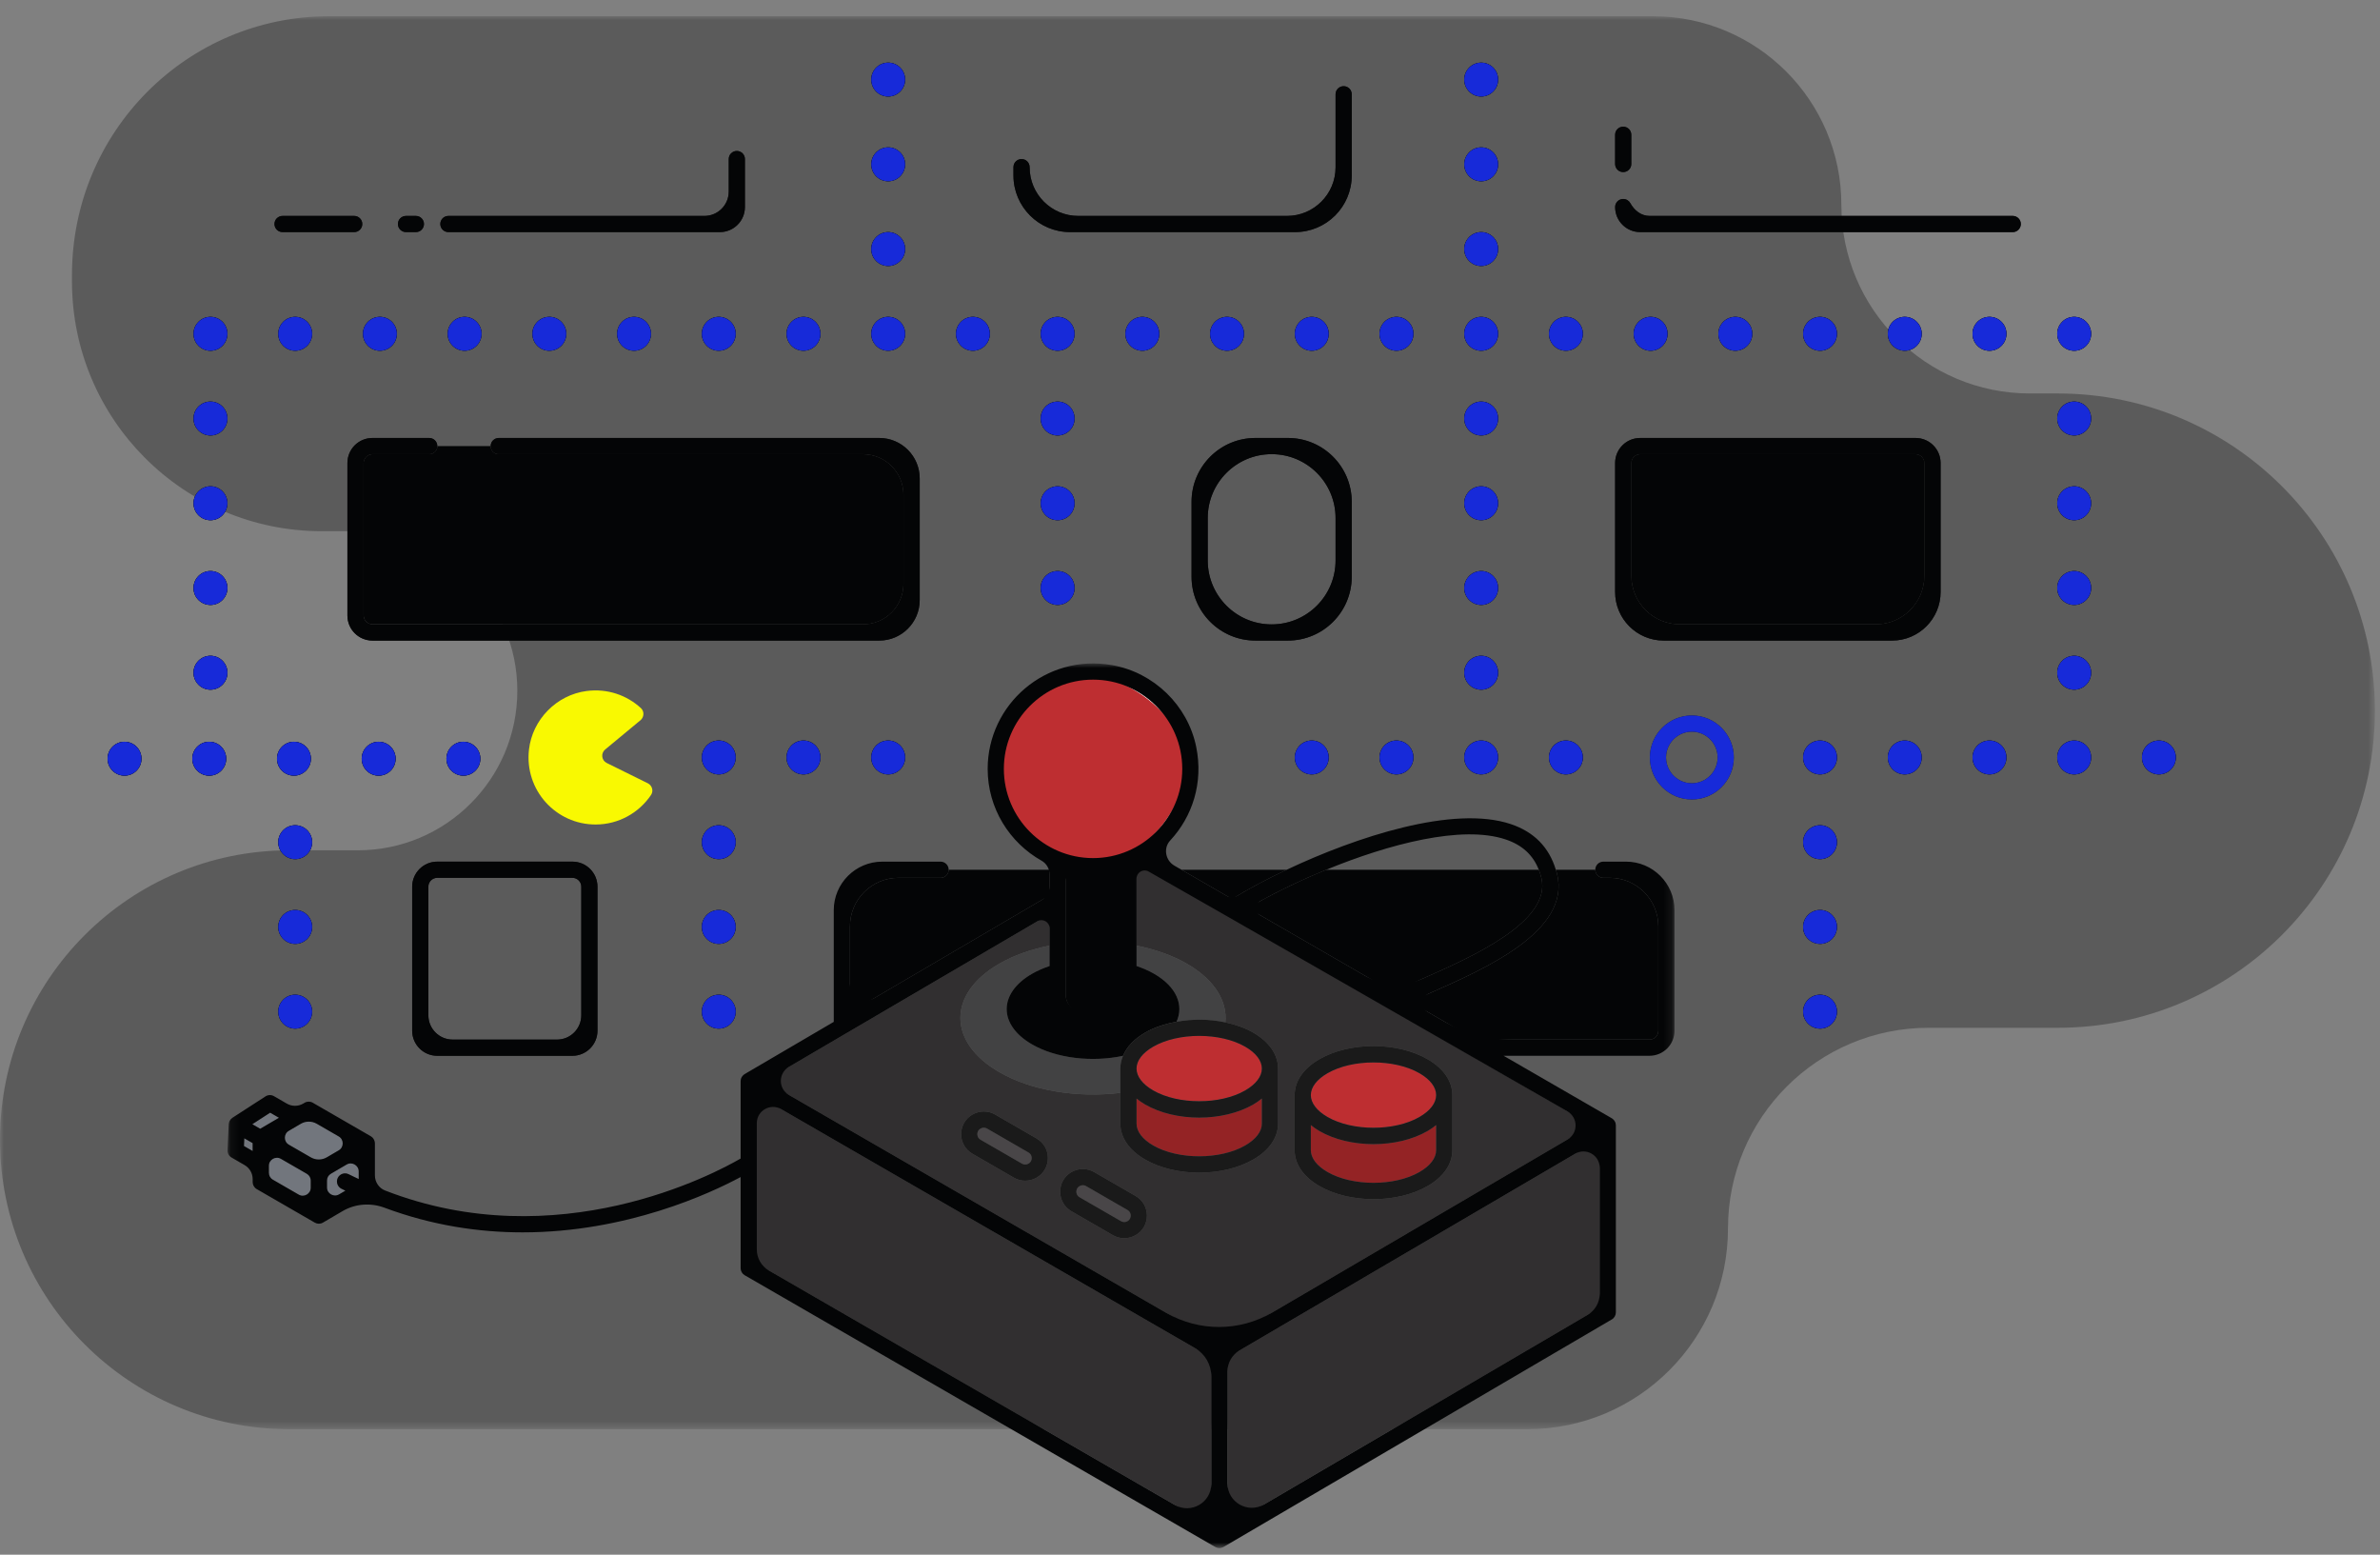 <svg width="294" height="192" viewBox="0 0 294 192" fill="none" xmlns="http://www.w3.org/2000/svg">
<rect x="0" y="0" width="294" height="192" fill="#808080" stroke="none"/>
<mask id="mask0" mask-type="alpha" maskUnits="userSpaceOnUse" x="0" y="2" width="294" height="175">
<path d="M0 176.502V2.001H293.368V176.502H0Z" fill="white"/>
</mask>
<g mask="url(#mask0)">
<path fill-rule="evenodd" clip-rule="evenodd" d="M227.462 25.298C227.462 38.163 237.892 48.594 250.758 48.594H254.201C275.832 48.594 293.368 66.129 293.368 87.761C293.368 109.393 275.832 126.929 254.201 126.929H238.241C224.552 126.929 213.455 138.027 213.455 151.715C213.455 165.404 202.358 176.502 188.668 176.502H35.745C16.004 176.502 -0 160.498 -0 140.757C-0 121.016 16.004 105.012 35.745 105.012H44.2C55.083 105.012 63.906 96.19 63.906 85.306C63.906 74.422 55.083 65.6 44.199 65.6L39.74 65.601C22.703 65.602 8.892 51.791 8.892 34.754V33.956C8.892 16.237 23.124 2 40.687 2.001C80.961 2.002 168.428 2.002 204.17 2.002C217.036 2.002 227.462 12.432 227.462 25.298Z" fill="#040506" fill-opacity="0.3"/>
</g>
<path fill-rule="evenodd" clip-rule="evenodd" d="M236.63 56.089H202.608C202.004 56.089 201.515 56.578 201.515 57.182V71.111C201.515 74.425 204.201 77.111 207.515 77.111H231.723C235.037 77.111 237.723 74.425 237.723 71.111V57.182C237.723 56.578 237.234 56.089 236.63 56.089ZM158.944 107.412H145.945L152.198 111.021C153.95 109.933 156.28 108.67 158.944 107.412ZM176.538 122.693C175.688 123.067 174.907 123.413 174.214 123.732L182.275 128.387H203.76C204.364 128.387 204.852 127.897 204.852 127.294V114.412C204.852 111.097 202.166 108.412 198.852 108.412H198.064C197.512 108.412 197.064 107.964 197.064 107.412H192.189C192.243 107.59 192.305 107.76 192.35 107.947C194.047 114.983 183.511 119.623 176.538 122.693Z" fill="#040506"/>
<path fill-rule="evenodd" clip-rule="evenodd" d="M175.731 120.863C181.708 118.231 191.71 113.827 190.405 108.416C190.32 108.06 190.209 107.73 190.085 107.412H163.832C160.077 108.952 156.659 110.667 154.156 112.152L172.12 122.524C173.085 122.032 174.315 121.486 175.731 120.863ZM116.19 108.412H110.994C107.681 108.412 104.994 111.098 104.994 114.412V125.027L129.655 110.579V107.412H117.19C117.19 107.965 116.742 108.412 116.19 108.412ZM53.022 56.089H46.009C45.405 56.089 44.916 56.578 44.916 57.182V76.018C44.916 76.621 45.406 77.111 46.01 77.111H106.611C109.373 77.111 111.611 74.872 111.611 72.111V61.089C111.611 58.327 109.373 56.089 106.611 56.089H61.611C61.059 56.089 60.611 55.642 60.611 55.089V55.088H54.022V55.089C54.022 55.642 53.574 56.089 53.022 56.089Z" fill="#040506"/>
<path fill-rule="evenodd" clip-rule="evenodd" d="M33.371 137.414L31.167 138.839L32.144 139.403L34.464 138.044L33.371 137.414Z" fill="#72767D"/>
<path fill-rule="evenodd" clip-rule="evenodd" d="M30.134 141.531L31.213 142.153V141.175L30.177 140.577L30.134 141.531Z" fill="#72767D"/>
<path fill-rule="evenodd" clip-rule="evenodd" d="M33.213 145.408L38.39 148.397V145.243L33.213 142.254V145.408Z" fill="#72767D"/>
<path fill-rule="evenodd" clip-rule="evenodd" d="M40.39 148.384L42.67 147.049C42.502 146.965 42.335 146.887 42.167 146.801C41.676 146.548 41.482 145.946 41.735 145.454C41.987 144.963 42.589 144.77 43.081 145.022C43.493 145.233 43.903 145.416 44.313 145.613V142.942L40.39 145.239V148.384Z" fill="#72767D"/>
<path fill-rule="evenodd" clip-rule="evenodd" d="M38.139 138.21L34.202 140.517L39.386 143.509L43.324 141.202L38.139 138.21Z" fill="#72767D"/>
<path fill-rule="evenodd" clip-rule="evenodd" d="M151.629 188.444L197.607 161.508V140.716L151.629 167.652V188.444Z" fill="#312F30"/>
<path fill-rule="evenodd" clip-rule="evenodd" d="M159.925 135.244C159.925 135.242 159.926 135.241 159.926 135.24C159.927 133.52 161.014 131.948 162.986 130.809C166.732 128.647 172.6 128.647 176.347 130.809C178.321 131.949 179.407 133.523 179.407 135.244V142.042C179.408 143.763 178.321 145.338 176.347 146.477C174.474 147.558 172.07 148.099 169.667 148.099C167.262 148.099 164.859 147.558 162.986 146.477C161.012 145.338 159.925 143.764 159.925 142.043V135.244ZM140.298 152.535C139.858 152.793 139.366 152.922 138.876 152.922C138.393 152.922 137.911 152.797 137.481 152.549L132.359 149.592C131.488 149.088 130.965 148.186 130.962 147.181C130.958 146.174 131.475 145.268 132.343 144.76C133.216 144.248 134.292 144.246 135.16 144.746L140.282 147.703C141.154 148.207 141.676 149.108 141.679 150.114C141.683 151.121 141.166 152.026 140.298 152.535ZM128.066 145.431C127.626 145.688 127.134 145.817 126.643 145.817C126.16 145.817 125.679 145.692 125.248 145.444L120.127 142.487C119.255 141.983 118.733 141.082 118.729 140.076C118.726 139.069 119.242 138.164 120.111 137.655C120.983 137.143 122.06 137.141 122.928 137.641L128.05 140.598C128.921 141.102 129.444 142.004 129.447 143.01C129.45 144.016 128.934 144.922 128.066 145.431ZM140.397 106.8V116.782C142.666 117.236 144.803 117.975 146.615 119.021C150.057 121.009 151.631 123.66 151.37 126.261C152.618 126.529 153.8 126.942 154.819 127.531C156.792 128.671 157.879 130.245 157.879 131.966V138.764C157.879 140.485 156.792 142.059 154.819 143.199C152.946 144.281 150.541 144.822 148.138 144.822C145.734 144.822 143.33 144.281 141.457 143.199C139.484 142.059 138.397 140.484 138.397 138.765V134.968C133.163 135.6 127.5 134.749 123.437 132.403C117.036 128.708 117.036 122.717 123.437 119.021C125.249 117.975 127.386 117.236 129.655 116.782V112.897L94.48 133.506L150.626 165.922L196.618 138.977L140.663 106.672C140.574 106.715 140.487 106.759 140.397 106.8Z" fill="#312F30"/>
<path fill-rule="evenodd" clip-rule="evenodd" d="M93.49 156.046L149.63 188.457V167.656L93.49 135.245V156.046Z" fill="#312F30"/>
<path fill-rule="evenodd" clip-rule="evenodd" d="M123.437 132.403C127.499 134.749 133.163 135.6 138.396 134.967V131.966C138.396 131.423 138.517 130.897 138.727 130.392C134.94 131.2 130.522 130.731 127.481 128.975C123.314 126.57 123.314 122.67 127.481 120.263C128.145 119.881 128.88 119.565 129.655 119.303V116.782C127.386 117.236 125.249 117.975 123.437 119.021C117.036 122.716 117.036 128.708 123.437 132.403ZM145.335 126.186C147.309 125.824 149.419 125.841 151.37 126.26C151.63 123.66 150.057 121.008 146.615 119.021C144.802 117.975 142.666 117.236 140.396 116.782V119.303C141.171 119.565 141.906 119.88 142.57 120.264C145.35 121.869 146.265 124.138 145.335 126.186Z" fill="#424243"/>
<path fill-rule="evenodd" clip-rule="evenodd" d="M131.642 107.422V122.833C131.642 124.089 132.664 125.11 133.92 125.11H136.105C137.361 125.11 138.537 124.089 138.537 122.833V107.422C137.46 107.712 136.18 107.547 135.013 107.547C133.846 107.547 132.719 107.712 131.642 107.422Z" fill="#040506"/>
<path fill-rule="evenodd" clip-rule="evenodd" d="M146.045 94.954C146.045 88.879 141.102 83.935 135.026 83.935C128.95 83.935 124.007 88.879 124.007 94.954C124.007 101.03 128.95 105.974 135.026 105.974C141.102 105.974 146.045 101.03 146.045 94.954Z" fill="#FFFFFF"/>
<path fill-rule="evenodd" clip-rule="evenodd" d="M163.985 144.745C167.064 146.522 172.267 146.522 175.346 144.745C176.675 143.978 177.407 143.018 177.407 142.042V138.944C177.086 139.203 176.739 139.452 176.347 139.679C174.474 140.76 172.07 141.301 169.666 141.301C167.262 141.301 164.858 140.76 162.985 139.679C162.592 139.451 162.245 139.203 161.924 138.944V142.043C161.924 143.018 162.656 143.978 163.985 144.745Z" fill="#942325"/>
<path fill-rule="evenodd" clip-rule="evenodd" d="M163.985 137.946C167.064 139.723 172.268 139.723 175.347 137.946C176.675 137.179 177.407 136.219 177.407 135.244C177.407 134.268 176.675 133.308 175.347 132.542C173.807 131.653 171.736 131.209 169.666 131.209C167.595 131.209 165.525 131.653 163.985 132.542C162.656 133.308 161.925 134.268 161.925 135.244C161.925 136.219 162.656 137.179 163.985 137.946Z" fill="#BE2E31"/>
<path d="M146.513 94.382C146.513 99.716 141.137 106.495 135.515 106.495C129.892 106.495 123.152 100.862 123.152 95.527C123.152 90.193 128.528 83.413 134.151 83.413C139.773 83.413 146.513 89.047 146.513 94.382Z" fill="#BE2E31"/>
<path fill-rule="evenodd" clip-rule="evenodd" d="M148.138 138.023C145.734 138.023 143.33 137.482 141.457 136.401C141.065 136.173 140.718 135.925 140.397 135.667V138.764C140.397 139.74 141.128 140.7 142.457 141.466C145.535 143.246 150.738 143.246 153.819 141.466C155.148 140.7 155.879 139.74 155.879 138.763V135.667C155.558 135.925 155.211 136.173 154.819 136.401C152.946 137.482 150.542 138.023 148.138 138.023Z" fill="#942325"/>
<path fill-rule="evenodd" clip-rule="evenodd" d="M142.456 129.263C141.127 130.03 140.396 130.99 140.396 131.965C140.396 132.941 141.127 133.901 142.456 134.668C145.536 136.446 150.738 136.448 153.818 134.668C155.146 133.901 155.878 132.941 155.878 131.965C155.878 130.99 155.146 130.03 153.818 129.263C152.278 128.374 150.207 127.929 148.137 127.929C146.066 127.929 143.996 128.374 142.456 129.263Z" fill="#BE2E31"/>
<path fill-rule="evenodd" clip-rule="evenodd" d="M127.049 142.331L121.928 139.374C121.805 139.303 121.668 139.268 121.53 139.268C121.391 139.268 121.253 139.304 121.129 139.376C120.766 139.589 120.728 139.932 120.729 140.069C120.729 140.207 120.769 140.549 121.126 140.755L126.247 143.712C126.494 143.855 126.801 143.854 127.047 143.709C127.41 143.497 127.447 143.154 127.446 143.017C127.446 142.879 127.406 142.537 127.049 142.331ZM139.282 149.435L134.161 146.478C134.038 146.407 133.901 146.372 133.763 146.372C133.624 146.372 133.485 146.408 133.361 146.481C132.998 146.693 132.961 147.036 132.962 147.173C132.962 147.311 133.002 147.653 133.359 147.859L138.48 150.816C138.727 150.96 139.033 150.958 139.28 150.814C139.642 150.601 139.68 150.258 139.679 150.121C139.679 149.983 139.639 149.641 139.282 149.435Z" fill="#494648"/>
<mask id="mask1" mask-type="alpha" maskUnits="userSpaceOnUse" x="28" y="81" width="179" height="111">
<path d="M28.107 191.189H206.853V81.936H28.107V191.189Z" fill="white"/>
</mask>
<g mask="url(#mask1)">
<path fill-rule="evenodd" clip-rule="evenodd" d="M193.627 137.261C194.96 138.026 194.967 139.944 193.642 140.72L157.148 162.099C153.116 164.462 148.125 164.478 144.077 162.141L97.457 135.225C96.128 134.457 96.123 132.542 97.446 131.767L128.149 113.78C128.816 113.389 129.655 113.869 129.655 114.642V116.782V119.303C128.88 119.565 128.145 119.88 127.481 120.264C123.314 122.669 123.314 126.57 127.481 128.975C130.522 130.731 134.94 131.199 138.726 130.392C139.182 129.297 140.106 128.311 141.456 127.531C142.59 126.875 143.929 126.444 145.335 126.186C146.265 124.138 145.35 121.868 142.57 120.264C141.906 119.88 141.171 119.565 140.396 119.303V116.782V108.499C140.396 107.735 141.22 107.253 141.885 107.629C149.411 111.892 183.308 131.339 193.627 137.261ZM197.607 144.205V159.788C197.607 160.854 197.043 161.838 196.124 162.377L156.146 185.797C154.146 186.969 151.629 185.527 151.629 183.209V169.371C151.629 168.306 152.193 167.321 153.112 166.782L194.596 142.48C195.929 141.698 197.607 142.66 197.607 144.205ZM149.629 183.26C149.629 185.57 147.129 187.013 145.129 185.858L94.989 156.91C94.061 156.375 93.489 155.385 93.489 154.313V138.708C93.489 137.168 95.156 136.206 96.489 136.976L147.629 166.5C148.867 167.215 149.629 168.535 149.629 169.965V183.26ZM138.396 122.868C138.396 123.973 137.501 124.868 136.396 124.868H133.655C132.55 124.868 131.655 123.973 131.655 122.868V108.754C131.655 108.134 132.212 107.666 132.823 107.776C133.539 107.903 134.273 107.973 135.025 107.973C135.777 107.973 136.512 107.903 137.228 107.776C137.839 107.666 138.396 108.134 138.396 108.754V122.868ZM124.006 94.954C124.006 88.879 128.95 83.936 135.025 83.936C141.101 83.936 146.044 88.879 146.044 94.954C146.044 101.03 141.101 105.973 135.025 105.973C128.95 105.973 124.006 101.03 124.006 94.954ZM155.674 111.284C157.967 110.022 160.789 108.659 163.832 107.411C171.516 104.259 180.588 101.847 186.009 103.676C188.038 104.361 189.375 105.591 190.085 107.411C190.209 107.73 190.32 108.06 190.405 108.415C191.71 113.826 181.708 118.231 175.731 120.863L175.689 120.881C173.402 121.888 170.772 121.744 168.607 120.495L155.666 113.024C154.993 112.635 154.994 111.659 155.674 111.284ZM44.313 145.612C43.902 145.416 43.492 145.232 43.081 145.021C42.589 144.769 41.987 144.962 41.734 145.453C41.482 145.945 41.676 146.547 42.167 146.8C42.335 146.886 42.502 146.964 42.669 147.047L41.895 147.501C41.229 147.892 40.39 147.411 40.39 146.639V145.812C40.39 145.456 40.578 145.128 40.884 144.948L42.807 143.823C43.474 143.432 44.313 143.912 44.313 144.685V145.612ZM38.378 142.926L35.691 141.375C35.027 140.991 35.023 140.033 35.686 139.647L37.136 138.797C37.756 138.434 38.524 138.431 39.147 138.79L41.834 140.341C42.498 140.725 42.502 141.683 41.839 142.071L40.389 142.92C39.769 143.283 39.001 143.285 38.378 142.926ZM38.39 146.664C38.39 147.434 37.556 147.915 36.89 147.531L33.712 145.696C33.403 145.517 33.212 145.187 33.212 144.83V143.986C33.212 143.216 34.046 142.735 34.712 143.119L37.89 144.953C38.199 145.133 38.39 145.463 38.39 145.82V146.664ZM31.167 138.838L33.371 137.413L34.463 138.043L32.144 139.403L31.167 138.838ZM31.212 142.153L30.133 141.531L30.176 140.576L31.212 141.174V142.153ZM200.853 106.411H198.063C197.511 106.411 197.063 106.859 197.063 107.411C197.063 107.964 197.511 108.411 198.063 108.411H198.853C202.166 108.411 204.853 111.098 204.853 114.411V127.294C204.853 127.898 204.363 128.387 203.76 128.387H186.831C183.846 128.387 180.915 127.601 178.331 126.11L176.382 124.985C175.475 124.46 175.547 123.128 176.506 122.706L176.537 122.693C183.51 119.622 194.047 114.983 192.35 107.947C192.305 107.76 192.242 107.59 192.189 107.411C191.36 104.647 189.508 102.746 186.648 101.782C179.562 99.389 167.534 103.355 158.943 107.411C156.594 108.521 154.503 109.635 152.84 110.629C152.439 110.869 151.946 110.876 151.542 110.643L145.945 107.411L145.072 106.907C143.96 106.265 143.679 104.739 144.555 103.798C147.28 100.87 148.68 96.698 147.765 92.228C146.717 87.106 142.537 83.055 137.39 82.145C129.175 80.691 122.006 87.001 122.006 94.954C122.006 99.823 124.699 104.067 128.669 106.298C129.286 106.645 129.655 107.309 129.655 108.017V109.432C129.655 110.142 129.278 110.799 128.666 111.157L108.005 123.262C106.671 124.043 104.994 123.082 104.994 121.536V114.411C104.994 111.098 107.68 108.411 110.994 108.411H116.189C116.742 108.411 117.189 107.964 117.189 107.411C117.189 106.859 116.742 106.411 116.189 106.411H108.994C105.68 106.411 102.994 109.098 102.994 112.411V126.198L91.984 132.649C91.98 132.651 91.978 132.655 91.975 132.657C91.875 132.717 91.794 132.795 91.722 132.883C91.704 132.906 91.686 132.927 91.67 132.951C91.606 133.045 91.553 133.145 91.523 133.256C91.522 133.262 91.523 133.268 91.521 133.274C91.502 133.351 91.489 133.43 91.489 133.512V143.078C88.327 144.918 68.879 155.322 47.569 147.025C46.807 146.729 46.313 145.979 46.313 145.162V141.196V141.194V141.193C46.313 141.072 46.283 140.957 46.242 140.847C46.232 140.821 46.222 140.797 46.21 140.772C46.16 140.665 46.097 140.566 46.012 140.483C46.01 140.481 46.01 140.479 46.008 140.478C46.002 140.472 45.994 140.47 45.988 140.464C45.934 140.414 45.877 140.366 45.813 140.329L38.635 136.185C38.324 136.006 37.94 136.007 37.63 136.189L37.452 136.292C36.832 136.656 36.065 136.658 35.441 136.299L33.841 135.375C33.516 135.188 33.113 135.198 32.798 135.402L28.708 138.047C28.681 138.065 28.661 138.088 28.636 138.108C28.602 138.134 28.568 138.159 28.539 138.19C28.509 138.22 28.485 138.254 28.46 138.287C28.434 138.321 28.408 138.354 28.387 138.391C28.366 138.427 28.351 138.465 28.335 138.503C28.318 138.543 28.301 138.582 28.29 138.623C28.279 138.664 28.274 138.705 28.268 138.747C28.264 138.78 28.253 138.809 28.252 138.842L28.108 142.048C28.092 142.421 28.284 142.773 28.608 142.959L30.212 143.885C30.831 144.242 31.212 144.903 31.212 145.617V145.985C31.212 146.342 31.403 146.672 31.712 146.851L38.89 150.995C39.044 151.084 39.217 151.129 39.39 151.129C39.565 151.129 39.739 151.083 39.895 150.991L42.316 149.573C43.889 148.651 45.791 148.516 47.5 149.153C53.428 151.362 59.208 152.196 64.55 152.196C77.409 152.196 87.728 147.383 91.489 145.364V156.622C91.489 156.98 91.68 157.31 91.989 157.489L150.129 191.055C150.131 191.056 150.133 191.056 150.134 191.057C150.187 191.086 150.244 191.106 150.301 191.125C150.326 191.134 150.349 191.149 150.375 191.156C150.439 191.172 150.506 191.177 150.572 191.181C150.591 191.182 150.61 191.189 150.629 191.189H150.63C150.753 191.189 150.876 191.157 150.995 191.11C151.04 191.092 151.086 191.079 151.129 191.055C151.13 191.054 151.13 191.053 151.131 191.053C151.132 191.053 151.133 191.052 151.134 191.052L199.112 162.945C199.419 162.765 199.607 162.436 199.607 162.081V138.971C199.607 138.885 199.595 138.801 199.574 138.719C199.573 138.716 199.573 138.713 199.572 138.71C199.543 138.6 199.489 138.5 199.424 138.407C199.407 138.382 199.389 138.36 199.37 138.336C199.298 138.25 199.217 138.172 199.118 138.114C199.113 138.112 199.111 138.107 199.107 138.105L185.74 130.387H203.759C205.468 130.387 206.853 129.002 206.853 127.293V112.411C206.853 109.098 204.166 106.411 200.853 106.411Z" fill="#040506"/>
</g>
<path fill-rule="evenodd" clip-rule="evenodd" d="M71.806 125.388V109.505C71.806 108.901 71.317 108.412 70.713 108.412H54.01C53.406 108.412 52.916 108.901 52.916 109.505V125.388C52.916 127.044 54.26 128.388 55.916 128.388H68.806C70.463 128.388 71.806 127.044 71.806 125.388ZM50.916 127.295V109.505C50.916 107.8 52.303 106.412 54.01 106.412H70.713C72.419 106.412 73.806 107.8 73.806 109.505V127.295C73.806 129 72.419 130.388 70.713 130.388H54.01C52.303 130.388 50.916 129 50.916 127.295ZM159.948 93.546C159.948 92.39 160.885 91.453 162.041 91.453C163.197 91.453 164.134 92.39 164.134 93.546C164.134 94.702 163.197 95.639 162.041 95.639C160.885 95.639 159.948 94.702 159.948 93.546ZM174.598 93.545C174.598 94.701 173.661 95.638 172.505 95.638C171.349 95.638 170.412 94.701 170.412 93.545C170.412 92.389 171.349 91.452 172.505 91.452C173.661 91.452 174.598 92.389 174.598 93.545ZM141.111 43.315C139.955 43.315 139.018 42.377 139.018 41.222C139.018 40.066 139.955 39.129 141.111 39.129C142.267 39.129 143.204 40.066 143.204 41.222C143.204 42.377 142.267 43.315 141.111 43.315ZM151.576 39.129C152.732 39.129 153.669 40.066 153.669 41.222C153.669 42.377 152.732 43.315 151.576 43.315C150.42 43.315 149.483 42.377 149.483 41.222C149.483 40.066 150.42 39.129 151.576 39.129ZM162.041 39.129C163.197 39.129 164.134 40.066 164.134 41.222C164.134 42.377 163.197 43.315 162.041 43.315C160.885 43.315 159.948 42.377 159.948 41.222C159.948 40.066 160.885 39.129 162.041 39.129ZM174.598 41.222C174.598 42.378 173.661 43.315 172.505 43.315C171.349 43.315 170.412 42.378 170.412 41.222C170.412 40.066 171.349 39.129 172.505 39.129C173.661 39.129 174.598 40.066 174.598 41.222ZM185.063 93.545C185.063 94.701 184.126 95.638 182.97 95.638C181.814 95.638 180.877 94.701 180.877 93.545C180.877 92.389 181.814 91.452 182.97 91.452C184.126 91.452 185.063 92.389 185.063 93.545ZM128.554 72.616C128.554 71.46 129.491 70.523 130.647 70.523C131.803 70.523 132.74 71.46 132.74 72.616C132.74 73.772 131.803 74.71 130.647 74.71C129.491 74.71 128.554 73.772 128.554 72.616ZM128.554 62.152C128.554 60.995 129.491 60.058 130.647 60.058C131.803 60.058 132.74 60.995 132.74 62.152C132.74 63.307 131.803 64.245 130.647 64.245C129.491 64.245 128.554 63.307 128.554 62.152ZM128.554 51.687C128.554 50.53 129.491 49.593 130.647 49.593C131.803 49.593 132.74 50.53 132.74 51.687C132.74 52.842 131.803 53.78 130.647 53.78C129.491 53.78 128.554 52.842 128.554 51.687ZM23.907 83.081C23.907 81.925 24.844 80.988 26 80.988C27.156 80.988 28.093 81.925 28.093 83.081C28.093 84.237 27.156 85.174 26 85.174C24.844 85.174 23.907 84.237 23.907 83.081ZM23.907 72.616C23.907 71.46 24.844 70.523 26 70.523C27.156 70.523 28.093 71.46 28.093 72.616C28.093 73.772 27.156 74.71 26 74.71C24.844 74.71 23.907 73.772 23.907 72.616ZM23.907 62.152C23.907 60.995 24.844 60.058 26 60.058C27.156 60.058 28.093 60.995 28.093 62.152C28.093 63.307 27.156 64.245 26 64.245C24.844 64.245 23.907 63.307 23.907 62.152ZM23.907 51.687C23.907 50.53 24.844 49.593 26 49.593C27.156 49.593 28.093 50.53 28.093 51.687C28.093 52.842 27.156 53.78 26 53.78C24.844 53.78 23.907 52.842 23.907 51.687ZM185.063 83.081C185.063 84.237 184.126 85.174 182.97 85.174C181.814 85.174 180.877 84.237 180.877 83.081C180.877 81.925 181.814 80.987 182.97 80.987C184.126 80.987 185.063 81.925 185.063 83.081ZM185.063 72.616C185.063 73.773 184.126 74.71 182.97 74.71C181.814 74.71 180.877 73.773 180.877 72.616C180.877 71.461 181.814 70.523 182.97 70.523C184.126 70.523 185.063 71.461 185.063 72.616ZM185.063 62.152C185.063 63.308 184.126 64.245 182.97 64.245C181.814 64.245 180.877 63.308 180.877 62.152C180.877 60.996 181.814 60.058 182.97 60.058C184.126 60.058 185.063 60.996 185.063 62.152ZM185.063 51.687C185.063 52.843 184.126 53.78 182.97 53.78C181.814 53.78 180.877 52.843 180.877 51.687C180.877 50.531 181.814 49.593 182.97 49.593C184.126 49.593 185.063 50.531 185.063 51.687ZM254.129 83.081C254.129 81.925 255.066 80.988 256.222 80.988C257.378 80.988 258.315 81.925 258.315 83.081C258.315 84.237 257.378 85.174 256.222 85.174C255.066 85.174 254.129 84.237 254.129 83.081ZM254.129 72.616C254.129 71.46 255.066 70.523 256.222 70.523C257.378 70.523 258.315 71.46 258.315 72.616C258.315 73.772 257.378 74.71 256.222 74.71C255.066 74.71 254.129 73.772 254.129 72.616ZM254.129 62.152C254.129 60.995 255.066 60.058 256.222 60.058C257.378 60.058 258.315 60.995 258.315 62.152C258.315 63.307 257.378 64.245 256.222 64.245C255.066 64.245 254.129 63.307 254.129 62.152ZM254.129 51.687C254.129 50.53 255.066 49.593 256.222 49.593C257.378 49.593 258.315 50.53 258.315 51.687C258.315 52.842 257.378 53.78 256.222 53.78C255.066 53.78 254.129 52.842 254.129 51.687ZM67.859 43.315C66.703 43.315 65.766 42.377 65.766 41.222C65.766 40.066 66.703 39.129 67.859 39.129C69.015 39.129 69.952 40.066 69.952 41.222C69.952 42.377 69.015 43.315 67.859 43.315ZM78.323 43.315C77.167 43.315 76.23 42.377 76.23 41.222C76.23 40.066 77.167 39.129 78.323 39.129C79.479 39.129 80.416 40.066 80.416 41.222C80.416 42.377 79.479 43.315 78.323 43.315ZM88.788 43.315C87.632 43.315 86.695 42.377 86.695 41.222C86.695 40.066 87.632 39.129 88.788 39.129C89.944 39.129 90.881 40.066 90.881 41.222C90.881 42.377 89.944 43.315 88.788 43.315ZM101.346 41.222C101.346 42.378 100.409 43.315 99.253 43.315C98.097 43.315 97.16 42.378 97.16 41.222C97.16 40.066 98.097 39.129 99.253 39.129C100.409 39.129 101.346 40.066 101.346 41.222ZM111.81 41.222C111.81 42.378 110.873 43.315 109.717 43.315C108.561 43.315 107.624 42.378 107.624 41.222C107.624 40.066 108.561 39.129 109.717 39.129C110.873 39.129 111.81 40.066 111.81 41.222ZM122.275 41.222C122.275 42.378 121.338 43.315 120.182 43.315C119.026 43.315 118.089 42.378 118.089 41.222C118.089 40.066 119.026 39.129 120.182 39.129C121.338 39.129 122.275 40.066 122.275 41.222ZM128.554 41.223C128.554 40.067 129.491 39.13 130.647 39.13C131.803 39.13 132.74 40.067 132.74 41.223C132.74 42.378 131.803 43.316 130.647 43.316C129.491 43.316 128.554 42.378 128.554 41.223ZM57.394 43.315C56.238 43.315 55.301 42.377 55.301 41.222C55.301 40.066 56.238 39.129 57.394 39.129C58.55 39.129 59.487 40.066 59.487 41.222C59.487 42.377 58.55 43.315 57.394 43.315ZM49.023 41.222C49.023 42.378 48.086 43.315 46.93 43.315C45.774 43.315 44.837 42.378 44.837 41.222C44.837 40.066 45.774 39.129 46.93 39.129C48.086 39.129 49.023 40.066 49.023 41.222ZM34.372 41.223C34.372 40.067 35.309 39.13 36.465 39.13C37.621 39.13 38.558 40.067 38.558 41.223C38.558 42.378 37.621 43.316 36.465 43.316C35.309 43.316 34.372 42.378 34.372 41.223ZM23.907 41.223C23.907 40.067 24.844 39.13 26 39.13C27.156 39.13 28.093 40.067 28.093 41.223C28.093 42.378 27.156 43.316 26 43.316C24.844 43.316 23.907 42.378 23.907 41.223ZM214.364 39.129C215.52 39.129 216.457 40.066 216.457 41.222C216.457 42.377 215.52 43.315 214.364 43.315C213.208 43.315 212.271 42.377 212.271 41.222C212.271 40.066 213.208 39.129 214.364 39.129ZM224.829 39.129C225.985 39.129 226.922 40.066 226.922 41.222C226.922 42.377 225.985 43.315 224.829 43.315C223.673 43.315 222.736 42.377 222.736 41.222C222.736 40.066 223.673 39.129 224.829 39.129ZM235.293 39.129C236.449 39.129 237.386 40.066 237.386 41.222C237.386 42.377 236.449 43.315 235.293 43.315C234.137 43.315 233.2 42.377 233.2 41.222C233.2 40.066 234.137 39.129 235.293 39.129ZM243.665 41.223C243.665 40.067 244.602 39.13 245.758 39.13C246.914 39.13 247.851 40.067 247.851 41.223C247.851 42.378 246.914 43.316 245.758 43.316C244.602 43.316 243.665 42.378 243.665 41.223ZM254.129 41.223C254.129 40.067 255.066 39.13 256.222 39.13C257.378 39.13 258.315 40.067 258.315 41.223C258.315 42.378 257.378 43.316 256.222 43.316C255.066 43.316 254.129 42.378 254.129 41.223ZM203.899 39.129C205.055 39.129 205.992 40.066 205.992 41.222C205.992 42.377 205.055 43.315 203.899 43.315C202.743 43.315 201.806 42.377 201.806 41.222C201.806 40.066 202.743 39.129 203.899 39.129ZM195.528 41.222C195.528 42.378 194.591 43.315 193.435 43.315C192.279 43.315 191.342 42.378 191.342 41.222C191.342 40.066 192.279 39.129 193.435 39.129C194.591 39.129 195.528 40.066 195.528 41.222ZM185.063 41.222C185.063 42.378 184.126 43.315 182.97 43.315C181.814 43.315 180.877 42.378 180.877 41.222C180.877 40.066 181.814 39.129 182.97 39.129C184.126 39.129 185.063 40.066 185.063 41.222ZM111.81 30.757C111.81 31.913 110.873 32.85 109.717 32.85C108.561 32.85 107.624 31.913 107.624 30.757C107.624 29.601 108.561 28.664 109.717 28.664C110.873 28.664 111.81 29.601 111.81 30.757ZM111.81 20.292C111.81 21.448 110.873 22.385 109.717 22.385C108.561 22.385 107.624 21.448 107.624 20.292C107.624 19.136 108.561 18.199 109.717 18.199C110.873 18.199 111.81 19.136 111.81 20.292ZM185.063 30.757C185.063 31.913 184.126 32.85 182.97 32.85C181.814 32.85 180.877 31.913 180.877 30.757C180.877 29.601 181.814 28.664 182.97 28.664C184.126 28.664 185.063 29.601 185.063 30.757ZM185.063 20.292C185.063 21.448 184.126 22.385 182.97 22.385C181.814 22.385 180.877 21.448 180.877 20.292C180.877 19.136 181.814 18.199 182.97 18.199C184.126 18.199 185.063 19.136 185.063 20.292ZM111.81 9.828C111.81 10.984 110.873 11.921 109.717 11.921C108.561 11.921 107.624 10.984 107.624 9.828C107.624 8.673 108.561 7.735 109.717 7.735C110.873 7.735 111.81 8.673 111.81 9.828ZM185.063 9.828C185.063 10.984 184.126 11.921 182.97 11.921C181.814 11.921 180.877 10.984 180.877 9.828C180.877 8.673 181.814 7.735 182.97 7.735C184.126 7.735 185.063 8.673 185.063 9.828ZM195.528 93.545C195.528 94.701 194.591 95.638 193.435 95.638C192.279 95.638 191.342 94.701 191.342 93.545C191.342 92.389 192.279 91.452 193.435 91.452C194.591 91.452 195.528 92.389 195.528 93.545ZM205.806 93.545C205.806 95.302 207.236 96.732 208.992 96.732C210.749 96.732 212.178 95.302 212.178 93.545C212.178 91.789 210.749 90.36 208.992 90.36C207.236 90.36 205.806 91.789 205.806 93.545ZM203.806 93.545C203.806 90.686 206.133 88.36 208.992 88.36C211.851 88.36 214.178 90.686 214.178 93.545C214.178 96.405 211.851 98.732 208.992 98.732C206.133 98.732 203.806 96.405 203.806 93.545ZM222.735 93.546C222.735 92.39 223.672 91.453 224.828 91.453C225.984 91.453 226.921 92.39 226.921 93.546C226.921 94.702 225.984 95.639 224.828 95.639C223.672 95.639 222.735 94.702 222.735 93.546ZM222.735 104.011C222.735 102.855 223.672 101.918 224.828 101.918C225.984 101.918 226.921 102.855 226.921 104.011C226.921 105.167 225.984 106.104 224.828 106.104C223.672 106.104 222.735 105.167 222.735 104.011ZM222.735 114.476C222.735 113.32 223.672 112.383 224.828 112.383C225.984 112.383 226.921 113.32 226.921 114.476C226.921 115.632 225.984 116.569 224.828 116.569C223.672 116.569 222.735 115.632 222.735 114.476ZM222.735 124.94C222.735 123.784 223.672 122.847 224.828 122.847C225.984 122.847 226.921 123.784 226.921 124.94C226.921 126.095 225.984 127.033 224.828 127.033C223.672 127.033 222.735 126.095 222.735 124.94ZM233.2 93.546C233.2 92.39 234.137 91.453 235.293 91.453C236.449 91.453 237.386 92.39 237.386 93.546C237.386 94.702 236.449 95.639 235.293 95.639C234.137 95.639 233.2 94.702 233.2 93.546ZM109.717 95.639C108.561 95.639 107.624 94.702 107.624 93.546C107.624 92.39 108.561 91.453 109.717 91.453C110.873 91.453 111.81 92.39 111.81 93.546C111.81 94.702 110.873 95.639 109.717 95.639ZM99.253 95.639C98.097 95.639 97.16 94.702 97.16 93.546C97.16 92.39 98.097 91.453 99.253 91.453C100.409 91.453 101.346 92.39 101.346 93.546C101.346 94.702 100.409 95.639 99.253 95.639ZM86.695 93.546C86.695 92.39 87.632 91.453 88.788 91.453C89.944 91.453 90.881 92.39 90.881 93.546C90.881 94.702 89.944 95.639 88.788 95.639C87.632 95.639 86.695 94.702 86.695 93.546ZM264.594 93.546C264.594 92.39 265.531 91.453 266.687 91.453C267.843 91.453 268.78 92.39 268.78 93.546C268.78 94.702 267.843 95.639 266.687 95.639C265.531 95.639 264.594 94.702 264.594 93.546ZM254.129 93.546C254.129 92.39 255.066 91.453 256.222 91.453C257.378 91.453 258.315 92.39 258.315 93.546C258.315 94.702 257.378 95.639 256.222 95.639C255.066 95.639 254.129 94.702 254.129 93.546ZM243.665 93.546C243.665 92.39 244.602 91.453 245.758 91.453C246.914 91.453 247.851 92.39 247.851 93.546C247.851 94.702 246.914 95.639 245.758 95.639C244.602 95.639 243.665 94.702 243.665 93.546ZM13.289 93.699C13.289 92.543 14.226 91.606 15.382 91.606C16.538 91.606 17.475 92.543 17.475 93.699C17.475 94.855 16.538 95.792 15.382 95.792C14.226 95.792 13.289 94.855 13.289 93.699ZM23.754 93.699C23.754 92.543 24.691 91.606 25.847 91.606C27.003 91.606 27.94 92.543 27.94 93.699C27.94 94.855 27.003 95.792 25.847 95.792C24.691 95.792 23.754 94.855 23.754 93.699ZM38.404 93.699C38.404 94.855 37.467 95.792 36.311 95.792C35.155 95.792 34.218 94.855 34.218 93.699C34.218 92.543 35.155 91.606 36.311 91.606C37.467 91.606 38.404 92.543 38.404 93.699ZM46.776 95.792C45.62 95.792 44.683 94.855 44.683 93.699C44.683 92.543 45.62 91.606 46.776 91.606C47.932 91.606 48.869 92.543 48.869 93.699C48.869 94.855 47.932 95.792 46.776 95.792ZM86.695 104.011C86.695 102.855 87.632 101.918 88.788 101.918C89.944 101.918 90.881 102.855 90.881 104.011C90.881 105.167 89.944 106.104 88.788 106.104C87.632 106.104 86.695 105.167 86.695 104.011ZM86.695 114.476C86.695 113.32 87.632 112.383 88.788 112.383C89.944 112.383 90.881 113.32 90.881 114.476C90.881 115.632 89.944 116.569 88.788 116.569C87.632 116.569 86.695 115.632 86.695 114.476ZM86.695 124.94C86.695 123.784 87.632 122.847 88.788 122.847C89.944 122.847 90.881 123.784 90.881 124.94C90.881 126.095 89.944 127.033 88.788 127.033C87.632 127.033 86.695 126.095 86.695 124.94ZM34.372 104.011C34.372 102.855 35.309 101.918 36.465 101.918C37.621 101.918 38.558 102.855 38.558 104.011C38.558 105.167 37.621 106.104 36.465 106.104C35.309 106.104 34.372 105.167 34.372 104.011ZM34.372 114.476C34.372 113.32 35.309 112.383 36.465 112.383C37.621 112.383 38.558 113.32 38.558 114.476C38.558 115.632 37.621 116.569 36.465 116.569C35.309 116.569 34.372 115.632 34.372 114.476ZM34.372 124.94C34.372 123.784 35.309 122.847 36.465 122.847C37.621 122.847 38.558 123.784 38.558 124.94C38.558 126.095 37.621 127.033 36.465 127.033C35.309 127.033 34.372 126.095 34.372 124.94ZM57.241 91.606C58.397 91.606 59.334 92.543 59.334 93.699C59.334 94.855 58.397 95.792 57.241 95.792C56.085 95.792 55.148 94.855 55.148 93.699C55.148 92.543 56.085 91.606 57.241 91.606ZM42.916 76.017V57.181C42.916 55.473 44.301 54.088 46.009 54.088H53.022C53.574 54.088 54.022 54.535 54.022 55.087V55.088C54.022 55.641 53.574 56.088 53.022 56.088H46.009C45.405 56.088 44.916 56.577 44.916 57.181V76.018C44.916 76.621 45.405 77.111 46.009 77.111H106.611C109.373 77.111 111.611 74.871 111.611 72.111V61.088C111.611 58.327 109.373 56.088 106.611 56.088H61.611C61.059 56.088 60.611 55.641 60.611 55.088V55.087C60.611 54.535 61.059 54.088 61.611 54.088H108.611C111.373 54.088 113.611 56.327 113.611 59.088V74.111C113.611 76.871 111.373 79.111 108.611 79.111H46.01C44.301 79.111 42.916 77.725 42.916 76.017ZM157.091 77.111C161.449 77.111 164.981 73.577 164.981 69.22V63.978C164.981 59.62 161.449 56.088 157.091 56.088H157.082C152.724 56.088 149.191 59.62 149.191 63.978V69.22C149.191 73.577 152.724 77.111 157.082 77.111H157.091ZM166.981 61.978V71.22C166.981 75.577 163.449 79.111 159.091 79.111H155.082C150.724 79.111 147.191 75.577 147.191 71.22V61.978C147.191 57.62 150.724 54.088 155.082 54.088H159.091C163.449 54.088 166.981 57.62 166.981 61.978ZM159.981 28.665H132.191C128.325 28.665 125.191 25.53 125.191 21.665V20.643C125.191 20.09 125.639 19.643 126.191 19.643C126.743 19.643 127.191 20.09 127.191 20.643V20.665C127.191 23.978 129.878 26.665 133.191 26.665H158.981C162.295 26.665 164.981 23.978 164.981 20.665V11.643C164.981 11.09 165.428 10.643 165.981 10.643C166.533 10.643 166.981 11.09 166.981 11.643V21.665C166.981 25.53 163.847 28.665 159.981 28.665ZM231.722 77.111C235.036 77.111 237.722 74.424 237.722 71.111V57.181C237.722 56.578 237.233 56.089 236.629 56.089H202.607C202.003 56.089 201.514 56.578 201.514 57.181V71.111C201.514 74.424 204.201 77.111 207.514 77.111H231.722ZM202.607 54.089H236.629C238.337 54.089 239.722 55.473 239.722 57.181V73.111C239.722 76.424 237.036 79.111 233.722 79.111H205.514C202.201 79.111 199.514 76.424 199.514 73.111V57.181C199.514 55.473 200.899 54.089 202.607 54.089ZM201.514 20.253C201.514 20.806 201.066 21.253 200.514 21.253C199.962 21.253 199.514 20.806 199.514 20.253V16.643C199.514 16.09 199.962 15.643 200.514 15.643C201.066 15.643 201.514 16.09 201.514 16.643V20.253ZM203.772 26.665H248.63C249.182 26.665 249.63 27.112 249.63 27.665C249.63 28.218 249.182 28.665 248.63 28.665H202.608C200.902 28.665 199.515 27.277 199.515 25.572C199.515 25.019 199.963 24.572 200.515 24.572C200.891 24.572 201.219 24.779 201.389 25.087C201.894 25.994 202.733 26.665 203.772 26.665ZM43.754 28.665H34.905C34.353 28.665 33.905 28.218 33.905 27.665C33.905 27.112 34.353 26.665 34.905 26.665H43.754C44.306 26.665 44.754 27.112 44.754 27.665C44.754 28.218 44.306 28.665 43.754 28.665ZM51.373 28.665H50.154C49.602 28.665 49.154 28.218 49.154 27.665C49.154 27.112 49.602 26.665 50.154 26.665H51.373C51.925 26.665 52.373 27.112 52.373 27.665C52.373 28.218 51.925 28.665 51.373 28.665ZM88.928 28.665H55.39C54.838 28.665 54.39 28.218 54.39 27.665C54.39 27.112 54.838 26.665 55.39 26.665H87.02C88.677 26.665 90.02 25.321 90.02 23.665V19.643C90.02 19.09 90.468 18.643 91.02 18.643C91.573 18.643 92.02 19.09 92.02 19.643V25.572C92.02 27.28 90.636 28.665 88.928 28.665ZM162.986 139.678C162.593 139.451 162.246 139.203 161.925 138.944V142.043C161.925 143.018 162.657 143.978 163.986 144.745C167.065 146.522 172.268 146.522 175.347 144.745C176.676 143.978 177.408 143.018 177.407 142.042V138.944C177.087 139.203 176.74 139.452 176.347 139.678C174.474 140.759 172.071 141.3 169.666 141.3C167.262 141.3 164.859 140.759 162.986 139.678ZM169.666 131.209C167.596 131.209 165.525 131.653 163.986 132.542C162.657 133.308 161.925 134.268 161.925 135.244C161.925 136.219 162.657 137.179 163.986 137.946C167.065 139.723 172.268 139.723 175.347 137.946C176.676 137.179 177.407 136.219 177.407 135.244C177.407 134.268 176.676 133.308 175.347 132.542C173.808 131.653 171.737 131.209 169.666 131.209ZM169.667 148.099C167.262 148.099 164.859 147.558 162.986 146.477C161.012 145.338 159.925 143.763 159.925 142.043V135.244C159.925 135.243 159.925 135.242 159.925 135.241C159.926 135.241 159.926 135.24 159.926 135.24C159.927 133.52 161.014 131.948 162.986 130.809C166.732 128.647 172.6 128.647 176.347 130.809C178.321 131.949 179.407 133.523 179.407 135.244V142.042C179.408 143.762 178.321 145.338 176.347 146.477C174.474 147.558 172.07 148.099 169.667 148.099ZM141.456 136.401C141.064 136.174 140.717 135.926 140.396 135.667V138.765C140.396 139.74 141.127 140.7 142.456 141.467C145.535 143.246 150.737 143.246 153.818 141.467C155.147 140.7 155.878 139.74 155.878 138.764V135.667C155.557 135.926 155.21 136.174 154.818 136.401C152.945 137.482 150.541 138.023 148.137 138.023C145.733 138.023 143.329 137.482 141.456 136.401ZM148.137 127.93C146.066 127.93 143.996 128.375 142.456 129.264C141.127 130.03 140.396 130.99 140.396 131.966C140.396 132.941 141.127 133.901 142.456 134.669C145.536 136.446 150.738 136.448 153.818 134.669C155.146 133.901 155.878 132.941 155.878 131.966C155.878 130.99 155.146 130.03 153.818 129.264C152.278 128.375 150.208 127.93 148.137 127.93ZM138.396 131.966C138.396 131.423 138.516 130.897 138.726 130.393C139.182 129.298 140.105 128.312 141.456 127.531C142.59 126.876 143.929 126.444 145.335 126.187C147.309 125.824 149.419 125.842 151.37 126.261C152.617 126.529 153.799 126.942 154.818 127.531C156.791 128.671 157.878 130.245 157.878 131.966V138.764C157.878 140.485 156.792 142.06 154.818 143.199C152.945 144.281 150.541 144.822 148.137 144.822C145.733 144.822 143.329 144.281 141.456 143.199C139.483 142.06 138.396 140.484 138.396 138.765V134.968V131.966ZM126.247 143.712C126.494 143.855 126.801 143.855 127.047 143.709C127.41 143.497 127.447 143.154 127.446 143.017C127.446 142.879 127.406 142.537 127.049 142.331L121.928 139.374C121.805 139.303 121.668 139.268 121.53 139.268C121.391 139.268 121.253 139.304 121.129 139.376C120.766 139.589 120.728 139.932 120.729 140.069C120.729 140.207 120.769 140.549 121.126 140.755L126.247 143.712ZM122.927 137.642L128.049 140.599C128.921 141.103 129.443 142.004 129.446 143.01C129.45 144.017 128.933 144.922 128.065 145.431C127.625 145.688 127.133 145.817 126.643 145.817C126.16 145.817 125.678 145.692 125.248 145.444L120.126 142.487C119.255 141.983 118.732 141.082 118.729 140.076C118.725 139.069 119.242 138.164 120.11 137.655C120.983 137.144 122.059 137.142 122.927 137.642ZM138.48 150.816C138.727 150.96 139.033 150.959 139.279 150.814C139.642 150.601 139.679 150.258 139.679 150.121C139.678 149.983 139.639 149.641 139.281 149.435L134.16 146.478C134.038 146.407 133.9 146.372 133.763 146.372C133.624 146.372 133.485 146.408 133.361 146.481C132.998 146.693 132.961 147.036 132.961 147.173C132.962 147.311 133.001 147.653 133.359 147.859L138.48 150.816ZM135.16 144.746L140.281 147.703C141.153 148.207 141.675 149.108 141.679 150.114C141.682 151.121 141.166 152.026 140.297 152.535C139.858 152.793 139.366 152.921 138.875 152.921C138.392 152.921 137.911 152.796 137.48 152.548L132.359 149.591C131.487 149.087 130.965 148.186 130.961 147.18C130.958 146.173 131.474 145.268 132.342 144.759C133.216 144.248 134.292 144.246 135.16 144.746Z" fill="#1A1A1A"/>
<path fill-rule="evenodd" clip-rule="evenodd" d="M71.806 125.388V109.505C71.806 108.901 71.317 108.412 70.713 108.412H54.01C53.406 108.412 52.916 108.901 52.916 109.505V125.388C52.916 127.044 54.26 128.388 55.916 128.388H68.806C70.463 128.388 71.806 127.044 71.806 125.388ZM50.916 127.295V109.505C50.916 107.8 52.303 106.412 54.01 106.412H70.713C72.419 106.412 73.806 107.8 73.806 109.505V127.295C73.806 129 72.419 130.388 70.713 130.388H54.01C52.303 130.388 50.916 129 50.916 127.295ZM159.948 93.546C159.948 92.39 160.885 91.453 162.041 91.453C163.197 91.453 164.134 92.39 164.134 93.546C164.134 94.702 163.197 95.639 162.041 95.639C160.885 95.639 159.948 94.702 159.948 93.546ZM174.598 93.545C174.598 94.701 173.661 95.638 172.505 95.638C171.349 95.638 170.412 94.701 170.412 93.545C170.412 92.389 171.349 91.452 172.505 91.452C173.661 91.452 174.598 92.389 174.598 93.545ZM141.111 43.315C139.955 43.315 139.018 42.377 139.018 41.222C139.018 40.066 139.955 39.129 141.111 39.129C142.267 39.129 143.204 40.066 143.204 41.222C143.204 42.377 142.267 43.315 141.111 43.315ZM151.576 39.129C152.732 39.129 153.669 40.066 153.669 41.222C153.669 42.377 152.732 43.315 151.576 43.315C150.42 43.315 149.483 42.377 149.483 41.222C149.483 40.066 150.42 39.129 151.576 39.129ZM162.041 39.129C163.197 39.129 164.134 40.066 164.134 41.222C164.134 42.377 163.197 43.315 162.041 43.315C160.885 43.315 159.948 42.377 159.948 41.222C159.948 40.066 160.885 39.129 162.041 39.129ZM174.598 41.222C174.598 42.378 173.661 43.315 172.505 43.315C171.349 43.315 170.412 42.378 170.412 41.222C170.412 40.066 171.349 39.129 172.505 39.129C173.661 39.129 174.598 40.066 174.598 41.222ZM185.063 93.545C185.063 94.701 184.126 95.638 182.97 95.638C181.814 95.638 180.877 94.701 180.877 93.545C180.877 92.389 181.814 91.452 182.97 91.452C184.126 91.452 185.063 92.389 185.063 93.545ZM128.554 72.616C128.554 71.46 129.491 70.523 130.647 70.523C131.803 70.523 132.74 71.46 132.74 72.616C132.74 73.772 131.803 74.71 130.647 74.71C129.491 74.71 128.554 73.772 128.554 72.616ZM128.554 62.152C128.554 60.995 129.491 60.058 130.647 60.058C131.803 60.058 132.74 60.995 132.74 62.152C132.74 63.307 131.803 64.245 130.647 64.245C129.491 64.245 128.554 63.307 128.554 62.152ZM128.554 51.687C128.554 50.53 129.491 49.593 130.647 49.593C131.803 49.593 132.74 50.53 132.74 51.687C132.74 52.842 131.803 53.78 130.647 53.78C129.491 53.78 128.554 52.842 128.554 51.687ZM23.907 83.081C23.907 81.925 24.844 80.988 26 80.988C27.156 80.988 28.093 81.925 28.093 83.081C28.093 84.237 27.156 85.174 26 85.174C24.844 85.174 23.907 84.237 23.907 83.081ZM23.907 72.616C23.907 71.46 24.844 70.523 26 70.523C27.156 70.523 28.093 71.46 28.093 72.616C28.093 73.772 27.156 74.71 26 74.71C24.844 74.71 23.907 73.772 23.907 72.616ZM23.907 62.152C23.907 60.995 24.844 60.058 26 60.058C27.156 60.058 28.093 60.995 28.093 62.152C28.093 63.307 27.156 64.245 26 64.245C24.844 64.245 23.907 63.307 23.907 62.152ZM23.907 51.687C23.907 50.53 24.844 49.593 26 49.593C27.156 49.593 28.093 50.53 28.093 51.687C28.093 52.842 27.156 53.78 26 53.78C24.844 53.78 23.907 52.842 23.907 51.687ZM185.063 83.081C185.063 84.237 184.126 85.174 182.97 85.174C181.814 85.174 180.877 84.237 180.877 83.081C180.877 81.925 181.814 80.987 182.97 80.987C184.126 80.987 185.063 81.925 185.063 83.081ZM185.063 72.616C185.063 73.773 184.126 74.71 182.97 74.71C181.814 74.71 180.877 73.773 180.877 72.616C180.877 71.461 181.814 70.523 182.97 70.523C184.126 70.523 185.063 71.461 185.063 72.616ZM185.063 62.152C185.063 63.308 184.126 64.245 182.97 64.245C181.814 64.245 180.877 63.308 180.877 62.152C180.877 60.996 181.814 60.058 182.97 60.058C184.126 60.058 185.063 60.996 185.063 62.152ZM185.063 51.687C185.063 52.843 184.126 53.78 182.97 53.78C181.814 53.78 180.877 52.843 180.877 51.687C180.877 50.531 181.814 49.593 182.97 49.593C184.126 49.593 185.063 50.531 185.063 51.687ZM254.129 83.081C254.129 81.925 255.066 80.988 256.222 80.988C257.378 80.988 258.315 81.925 258.315 83.081C258.315 84.237 257.378 85.174 256.222 85.174C255.066 85.174 254.129 84.237 254.129 83.081ZM254.129 72.616C254.129 71.46 255.066 70.523 256.222 70.523C257.378 70.523 258.315 71.46 258.315 72.616C258.315 73.772 257.378 74.71 256.222 74.71C255.066 74.71 254.129 73.772 254.129 72.616ZM254.129 62.152C254.129 60.995 255.066 60.058 256.222 60.058C257.378 60.058 258.315 60.995 258.315 62.152C258.315 63.307 257.378 64.245 256.222 64.245C255.066 64.245 254.129 63.307 254.129 62.152ZM254.129 51.687C254.129 50.53 255.066 49.593 256.222 49.593C257.378 49.593 258.315 50.53 258.315 51.687C258.315 52.842 257.378 53.78 256.222 53.78C255.066 53.78 254.129 52.842 254.129 51.687ZM67.859 43.315C66.703 43.315 65.766 42.377 65.766 41.222C65.766 40.066 66.703 39.129 67.859 39.129C69.015 39.129 69.952 40.066 69.952 41.222C69.952 42.377 69.015 43.315 67.859 43.315ZM78.323 43.315C77.167 43.315 76.23 42.377 76.23 41.222C76.23 40.066 77.167 39.129 78.323 39.129C79.479 39.129 80.416 40.066 80.416 41.222C80.416 42.377 79.479 43.315 78.323 43.315ZM88.788 43.315C87.632 43.315 86.695 42.377 86.695 41.222C86.695 40.066 87.632 39.129 88.788 39.129C89.944 39.129 90.881 40.066 90.881 41.222C90.881 42.377 89.944 43.315 88.788 43.315ZM101.346 41.222C101.346 42.378 100.409 43.315 99.253 43.315C98.097 43.315 97.16 42.378 97.16 41.222C97.16 40.066 98.097 39.129 99.253 39.129C100.409 39.129 101.346 40.066 101.346 41.222ZM111.81 41.222C111.81 42.378 110.873 43.315 109.717 43.315C108.561 43.315 107.624 42.378 107.624 41.222C107.624 40.066 108.561 39.129 109.717 39.129C110.873 39.129 111.81 40.066 111.81 41.222ZM122.275 41.222C122.275 42.378 121.338 43.315 120.182 43.315C119.026 43.315 118.089 42.378 118.089 41.222C118.089 40.066 119.026 39.129 120.182 39.129C121.338 39.129 122.275 40.066 122.275 41.222ZM128.554 41.223C128.554 40.067 129.491 39.13 130.647 39.13C131.803 39.13 132.74 40.067 132.74 41.223C132.74 42.378 131.803 43.316 130.647 43.316C129.491 43.316 128.554 42.378 128.554 41.223ZM57.394 43.315C56.238 43.315 55.301 42.377 55.301 41.222C55.301 40.066 56.238 39.129 57.394 39.129C58.55 39.129 59.487 40.066 59.487 41.222C59.487 42.377 58.55 43.315 57.394 43.315ZM49.023 41.222C49.023 42.378 48.086 43.315 46.93 43.315C45.774 43.315 44.837 42.378 44.837 41.222C44.837 40.066 45.774 39.129 46.93 39.129C48.086 39.129 49.023 40.066 49.023 41.222ZM34.372 41.223C34.372 40.067 35.309 39.13 36.465 39.13C37.621 39.13 38.558 40.067 38.558 41.223C38.558 42.378 37.621 43.316 36.465 43.316C35.309 43.316 34.372 42.378 34.372 41.223ZM23.907 41.223C23.907 40.067 24.844 39.13 26 39.13C27.156 39.13 28.093 40.067 28.093 41.223C28.093 42.378 27.156 43.316 26 43.316C24.844 43.316 23.907 42.378 23.907 41.223ZM214.364 39.129C215.52 39.129 216.457 40.066 216.457 41.222C216.457 42.377 215.52 43.315 214.364 43.315C213.208 43.315 212.271 42.377 212.271 41.222C212.271 40.066 213.208 39.129 214.364 39.129ZM224.829 39.129C225.985 39.129 226.922 40.066 226.922 41.222C226.922 42.377 225.985 43.315 224.829 43.315C223.673 43.315 222.736 42.377 222.736 41.222C222.736 40.066 223.673 39.129 224.829 39.129ZM235.293 39.129C236.449 39.129 237.386 40.066 237.386 41.222C237.386 42.377 236.449 43.315 235.293 43.315C234.137 43.315 233.2 42.377 233.2 41.222C233.2 40.066 234.137 39.129 235.293 39.129ZM243.665 41.223C243.665 40.067 244.602 39.13 245.758 39.13C246.914 39.13 247.851 40.067 247.851 41.223C247.851 42.378 246.914 43.316 245.758 43.316C244.602 43.316 243.665 42.378 243.665 41.223ZM254.129 41.223C254.129 40.067 255.066 39.13 256.222 39.13C257.378 39.13 258.315 40.067 258.315 41.223C258.315 42.378 257.378 43.316 256.222 43.316C255.066 43.316 254.129 42.378 254.129 41.223ZM203.899 39.129C205.055 39.129 205.992 40.066 205.992 41.222C205.992 42.377 205.055 43.315 203.899 43.315C202.743 43.315 201.806 42.377 201.806 41.222C201.806 40.066 202.743 39.129 203.899 39.129ZM195.528 41.222C195.528 42.378 194.591 43.315 193.435 43.315C192.279 43.315 191.342 42.378 191.342 41.222C191.342 40.066 192.279 39.129 193.435 39.129C194.591 39.129 195.528 40.066 195.528 41.222ZM185.063 41.222C185.063 42.378 184.126 43.315 182.97 43.315C181.814 43.315 180.877 42.378 180.877 41.222C180.877 40.066 181.814 39.129 182.97 39.129C184.126 39.129 185.063 40.066 185.063 41.222ZM111.81 30.757C111.81 31.913 110.873 32.85 109.717 32.85C108.561 32.85 107.624 31.913 107.624 30.757C107.624 29.601 108.561 28.664 109.717 28.664C110.873 28.664 111.81 29.601 111.81 30.757ZM111.81 20.292C111.81 21.448 110.873 22.385 109.717 22.385C108.561 22.385 107.624 21.448 107.624 20.292C107.624 19.136 108.561 18.199 109.717 18.199C110.873 18.199 111.81 19.136 111.81 20.292ZM185.063 30.757C185.063 31.913 184.126 32.85 182.97 32.85C181.814 32.85 180.877 31.913 180.877 30.757C180.877 29.601 181.814 28.664 182.97 28.664C184.126 28.664 185.063 29.601 185.063 30.757ZM185.063 20.292C185.063 21.448 184.126 22.385 182.97 22.385C181.814 22.385 180.877 21.448 180.877 20.292C180.877 19.136 181.814 18.199 182.97 18.199C184.126 18.199 185.063 19.136 185.063 20.292ZM111.81 9.828C111.81 10.984 110.873 11.921 109.717 11.921C108.561 11.921 107.624 10.984 107.624 9.828C107.624 8.673 108.561 7.735 109.717 7.735C110.873 7.735 111.81 8.673 111.81 9.828ZM185.063 9.828C185.063 10.984 184.126 11.921 182.97 11.921C181.814 11.921 180.877 10.984 180.877 9.828C180.877 8.673 181.814 7.735 182.97 7.735C184.126 7.735 185.063 8.673 185.063 9.828ZM195.528 93.545C195.528 94.701 194.591 95.638 193.435 95.638C192.279 95.638 191.342 94.701 191.342 93.545C191.342 92.389 192.279 91.452 193.435 91.452C194.591 91.452 195.528 92.389 195.528 93.545ZM222.735 93.546C222.735 92.39 223.672 91.453 224.828 91.453C225.984 91.453 226.921 92.39 226.921 93.546C226.921 94.702 225.984 95.639 224.828 95.639C223.672 95.639 222.735 94.702 222.735 93.546ZM222.735 104.011C222.735 102.855 223.672 101.918 224.828 101.918C225.984 101.918 226.921 102.855 226.921 104.011C226.921 105.167 225.984 106.104 224.828 106.104C223.672 106.104 222.735 105.167 222.735 104.011ZM222.735 114.476C222.735 113.32 223.672 112.383 224.828 112.383C225.984 112.383 226.921 113.32 226.921 114.476C226.921 115.632 225.984 116.569 224.828 116.569C223.672 116.569 222.735 115.632 222.735 114.476ZM222.735 124.94C222.735 123.784 223.672 122.847 224.828 122.847C225.984 122.847 226.921 123.784 226.921 124.94C226.921 126.095 225.984 127.033 224.828 127.033C223.672 127.033 222.735 126.095 222.735 124.94ZM233.2 93.546C233.2 92.39 234.137 91.453 235.293 91.453C236.449 91.453 237.386 92.39 237.386 93.546C237.386 94.702 236.449 95.639 235.293 95.639C234.137 95.639 233.2 94.702 233.2 93.546ZM109.717 95.639C108.561 95.639 107.624 94.702 107.624 93.546C107.624 92.39 108.561 91.453 109.717 91.453C110.873 91.453 111.81 92.39 111.81 93.546C111.81 94.702 110.873 95.639 109.717 95.639ZM99.253 95.639C98.097 95.639 97.16 94.702 97.16 93.546C97.16 92.39 98.097 91.453 99.253 91.453C100.409 91.453 101.346 92.39 101.346 93.546C101.346 94.702 100.409 95.639 99.253 95.639ZM86.695 93.546C86.695 92.39 87.632 91.453 88.788 91.453C89.944 91.453 90.881 92.39 90.881 93.546C90.881 94.702 89.944 95.639 88.788 95.639C87.632 95.639 86.695 94.702 86.695 93.546ZM264.594 93.546C264.594 92.39 265.531 91.453 266.687 91.453C267.843 91.453 268.78 92.39 268.78 93.546C268.78 94.702 267.843 95.639 266.687 95.639C265.531 95.639 264.594 94.702 264.594 93.546ZM254.129 93.546C254.129 92.39 255.066 91.453 256.222 91.453C257.378 91.453 258.315 92.39 258.315 93.546C258.315 94.702 257.378 95.639 256.222 95.639C255.066 95.639 254.129 94.702 254.129 93.546ZM243.665 93.546C243.665 92.39 244.602 91.453 245.758 91.453C246.914 91.453 247.851 92.39 247.851 93.546C247.851 94.702 246.914 95.639 245.758 95.639C244.602 95.639 243.665 94.702 243.665 93.546ZM13.289 93.699C13.289 92.543 14.226 91.606 15.382 91.606C16.538 91.606 17.475 92.543 17.475 93.699C17.475 94.855 16.538 95.792 15.382 95.792C14.226 95.792 13.289 94.855 13.289 93.699ZM23.754 93.699C23.754 92.543 24.691 91.606 25.847 91.606C27.003 91.606 27.94 92.543 27.94 93.699C27.94 94.855 27.003 95.792 25.847 95.792C24.691 95.792 23.754 94.855 23.754 93.699ZM38.404 93.699C38.404 94.855 37.467 95.792 36.311 95.792C35.155 95.792 34.218 94.855 34.218 93.699C34.218 92.543 35.155 91.606 36.311 91.606C37.467 91.606 38.404 92.543 38.404 93.699ZM46.776 95.792C45.62 95.792 44.683 94.855 44.683 93.699C44.683 92.543 45.62 91.606 46.776 91.606C47.932 91.606 48.869 92.543 48.869 93.699C48.869 94.855 47.932 95.792 46.776 95.792ZM86.695 104.011C86.695 102.855 87.632 101.918 88.788 101.918C89.944 101.918 90.881 102.855 90.881 104.011C90.881 105.167 89.944 106.104 88.788 106.104C87.632 106.104 86.695 105.167 86.695 104.011ZM86.695 114.476C86.695 113.32 87.632 112.383 88.788 112.383C89.944 112.383 90.881 113.32 90.881 114.476C90.881 115.632 89.944 116.569 88.788 116.569C87.632 116.569 86.695 115.632 86.695 114.476ZM86.695 124.94C86.695 123.784 87.632 122.847 88.788 122.847C89.944 122.847 90.881 123.784 90.881 124.94C90.881 126.095 89.944 127.033 88.788 127.033C87.632 127.033 86.695 126.095 86.695 124.94ZM34.372 104.011C34.372 102.855 35.309 101.918 36.465 101.918C37.621 101.918 38.558 102.855 38.558 104.011C38.558 105.167 37.621 106.104 36.465 106.104C35.309 106.104 34.372 105.167 34.372 104.011ZM34.372 114.476C34.372 113.32 35.309 112.383 36.465 112.383C37.621 112.383 38.558 113.32 38.558 114.476C38.558 115.632 37.621 116.569 36.465 116.569C35.309 116.569 34.372 115.632 34.372 114.476ZM34.372 124.94C34.372 123.784 35.309 122.847 36.465 122.847C37.621 122.847 38.558 123.784 38.558 124.94C38.558 126.095 37.621 127.033 36.465 127.033C35.309 127.033 34.372 126.095 34.372 124.94ZM57.241 91.606C58.397 91.606 59.334 92.543 59.334 93.699C59.334 94.855 58.397 95.792 57.241 95.792C56.085 95.792 55.148 94.855 55.148 93.699C55.148 92.543 56.085 91.606 57.241 91.606ZM42.916 76.017V57.181C42.916 55.473 44.301 54.088 46.009 54.088H53.022C53.574 54.088 54.022 54.535 54.022 55.087V55.088C54.022 55.641 53.574 56.088 53.022 56.088H46.009C45.405 56.088 44.916 56.577 44.916 57.181V76.018C44.916 76.621 45.405 77.111 46.009 77.111H106.611C109.373 77.111 111.611 74.871 111.611 72.111V61.088C111.611 58.327 109.373 56.088 106.611 56.088H61.611C61.059 56.088 60.611 55.641 60.611 55.088V55.087C60.611 54.535 61.059 54.088 61.611 54.088H108.611C111.373 54.088 113.611 56.327 113.611 59.088V74.111C113.611 76.871 111.373 79.111 108.611 79.111H46.01C44.301 79.111 42.916 77.725 42.916 76.017ZM157.091 77.111C161.449 77.111 164.981 73.577 164.981 69.22V63.978C164.981 59.62 161.449 56.088 157.091 56.088H157.082C152.724 56.088 149.191 59.62 149.191 63.978V69.22C149.191 73.577 152.724 77.111 157.082 77.111H157.091ZM166.981 61.978V71.22C166.981 75.577 163.449 79.111 159.091 79.111H155.082C150.724 79.111 147.191 75.577 147.191 71.22V61.978C147.191 57.62 150.724 54.088 155.082 54.088H159.091C163.449 54.088 166.981 57.62 166.981 61.978ZM159.981 28.665H132.191C128.325 28.665 125.191 25.53 125.191 21.665V20.643C125.191 20.09 125.639 19.643 126.191 19.643C126.743 19.643 127.191 20.09 127.191 20.643V20.665C127.191 23.978 129.878 26.665 133.191 26.665H158.981C162.295 26.665 164.981 23.978 164.981 20.665V11.643C164.981 11.09 165.428 10.643 165.981 10.643C166.533 10.643 166.981 11.09 166.981 11.643V21.665C166.981 25.53 163.847 28.665 159.981 28.665ZM231.722 77.111C235.036 77.111 237.722 74.424 237.722 71.111V57.181C237.722 56.578 237.233 56.089 236.629 56.089H202.607C202.003 56.089 201.514 56.578 201.514 57.181V71.111C201.514 74.424 204.201 77.111 207.514 77.111H231.722ZM202.607 54.089H236.629C238.337 54.089 239.722 55.473 239.722 57.181V73.111C239.722 76.424 237.036 79.111 233.722 79.111H205.514C202.201 79.111 199.514 76.424 199.514 73.111V57.181C199.514 55.473 200.899 54.089 202.607 54.089ZM201.514 20.253C201.514 20.806 201.066 21.253 200.514 21.253C199.962 21.253 199.514 20.806 199.514 20.253V16.643C199.514 16.09 199.962 15.643 200.514 15.643C201.066 15.643 201.514 16.09 201.514 16.643V20.253ZM203.772 26.665H248.63C249.182 26.665 249.63 27.112 249.63 27.665C249.63 28.218 249.182 28.665 248.63 28.665H202.608C200.902 28.665 199.515 27.277 199.515 25.572C199.515 25.019 199.963 24.572 200.515 24.572C200.891 24.572 201.219 24.779 201.389 25.087C201.894 25.994 202.733 26.665 203.772 26.665ZM43.754 28.665H34.905C34.353 28.665 33.905 28.218 33.905 27.665C33.905 27.112 34.353 26.665 34.905 26.665H43.754C44.306 26.665 44.754 27.112 44.754 27.665C44.754 28.218 44.306 28.665 43.754 28.665ZM51.373 28.665H50.154C49.602 28.665 49.154 28.218 49.154 27.665C49.154 27.112 49.602 26.665 50.154 26.665H51.373C51.925 26.665 52.373 27.112 52.373 27.665C52.373 28.218 51.925 28.665 51.373 28.665ZM88.928 28.665H55.39C54.838 28.665 54.39 28.218 54.39 27.665C54.39 27.112 54.838 26.665 55.39 26.665H87.02C88.677 26.665 90.02 25.321 90.02 23.665V19.643C90.02 19.09 90.468 18.643 91.02 18.643C91.573 18.643 92.02 19.09 92.02 19.643V25.572C92.02 27.28 90.636 28.665 88.928 28.665Z" fill="#040506"/>
<path fill-rule="evenodd" clip-rule="evenodd" d="M74.951 94.228L80.022 96.734C80.559 96.999 80.757 97.683 80.421 98.179C78.934 100.378 76.423 101.826 73.569 101.826C68.678 101.826 64.778 97.587 65.343 92.582C65.763 88.864 68.757 85.815 72.468 85.337C75.055 85.004 77.445 85.865 79.166 87.445C79.609 87.852 79.579 88.565 79.115 88.95L74.756 92.562C74.198 93.024 74.301 93.908 74.951 94.228Z" fill="#F9F901"/>
<path fill-rule="evenodd" clip-rule="evenodd" d="M162.041 91.453C160.885 91.453 159.948 92.39 159.948 93.546C159.948 94.702 160.885 95.639 162.041 95.639C163.197 95.639 164.134 94.702 164.134 93.546C164.134 92.39 163.197 91.453 162.041 91.453ZM172.505 95.638C173.661 95.638 174.598 94.701 174.598 93.545C174.598 92.389 173.661 91.452 172.505 91.452C171.349 91.452 170.412 92.389 170.412 93.545C170.412 94.701 171.349 95.638 172.505 95.638ZM139.018 41.222C139.018 42.377 139.955 43.315 141.111 43.315C142.267 43.315 143.204 42.377 143.204 41.222C143.204 40.066 142.267 39.129 141.111 39.129C139.955 39.129 139.018 40.066 139.018 41.222ZM153.669 41.222C153.669 40.066 152.732 39.129 151.576 39.129C150.42 39.129 149.483 40.066 149.483 41.222C149.483 42.377 150.42 43.315 151.576 43.315C152.732 43.315 153.669 42.377 153.669 41.222ZM164.134 41.222C164.134 40.066 163.197 39.129 162.041 39.129C160.885 39.129 159.948 40.066 159.948 41.222C159.948 42.377 160.885 43.315 162.041 43.315C163.197 43.315 164.134 42.377 164.134 41.222ZM172.505 43.315C173.661 43.315 174.598 42.378 174.598 41.222C174.598 40.066 173.661 39.129 172.505 39.129C171.349 39.129 170.412 40.066 170.412 41.222C170.412 42.378 171.349 43.315 172.505 43.315ZM182.97 95.638C184.126 95.638 185.063 94.701 185.063 93.545C185.063 92.389 184.126 91.452 182.97 91.452C181.814 91.452 180.877 92.389 180.877 93.545C180.877 94.701 181.814 95.638 182.97 95.638ZM130.647 70.523C129.491 70.523 128.554 71.46 128.554 72.616C128.554 73.772 129.491 74.71 130.647 74.71C131.803 74.71 132.74 73.772 132.74 72.616C132.74 71.46 131.803 70.523 130.647 70.523ZM130.647 60.058C129.491 60.058 128.554 60.995 128.554 62.152C128.554 63.307 129.491 64.245 130.647 64.245C131.803 64.245 132.74 63.307 132.74 62.152C132.74 60.995 131.803 60.058 130.647 60.058ZM130.647 49.593C129.491 49.593 128.554 50.53 128.554 51.687C128.554 52.842 129.491 53.78 130.647 53.78C131.803 53.78 132.74 52.842 132.74 51.687C132.74 50.53 131.803 49.593 130.647 49.593ZM26 80.988C24.844 80.988 23.907 81.925 23.907 83.081C23.907 84.237 24.844 85.174 26 85.174C27.156 85.174 28.093 84.237 28.093 83.081C28.093 81.925 27.156 80.988 26 80.988ZM26 70.523C24.844 70.523 23.907 71.46 23.907 72.616C23.907 73.772 24.844 74.71 26 74.71C27.156 74.71 28.093 73.772 28.093 72.616C28.093 71.46 27.156 70.523 26 70.523ZM26 60.058C24.844 60.058 23.907 60.995 23.907 62.152C23.907 63.307 24.844 64.245 26 64.245C27.156 64.245 28.093 63.307 28.093 62.152C28.093 60.995 27.156 60.058 26 60.058ZM26 49.593C24.844 49.593 23.907 50.53 23.907 51.687C23.907 52.842 24.844 53.78 26 53.78C27.156 53.78 28.093 52.842 28.093 51.687C28.093 50.53 27.156 49.593 26 49.593ZM182.97 85.174C184.126 85.174 185.063 84.237 185.063 83.081C185.063 81.925 184.126 80.987 182.97 80.987C181.814 80.987 180.877 81.925 180.877 83.081C180.877 84.237 181.814 85.174 182.97 85.174ZM182.97 74.71C184.126 74.71 185.063 73.773 185.063 72.616C185.063 71.461 184.126 70.523 182.97 70.523C181.814 70.523 180.877 71.461 180.877 72.616C180.877 73.773 181.814 74.71 182.97 74.71ZM182.97 64.245C184.126 64.245 185.063 63.308 185.063 62.152C185.063 60.996 184.126 60.058 182.97 60.058C181.814 60.058 180.877 60.996 180.877 62.152C180.877 63.308 181.814 64.245 182.97 64.245ZM182.97 53.78C184.126 53.78 185.063 52.843 185.063 51.687C185.063 50.531 184.126 49.593 182.97 49.593C181.814 49.593 180.877 50.531 180.877 51.687C180.877 52.843 181.814 53.78 182.97 53.78ZM256.222 80.988C255.066 80.988 254.129 81.925 254.129 83.081C254.129 84.237 255.066 85.174 256.222 85.174C257.378 85.174 258.315 84.237 258.315 83.081C258.315 81.925 257.378 80.988 256.222 80.988ZM256.222 70.523C255.066 70.523 254.129 71.46 254.129 72.616C254.129 73.772 255.066 74.71 256.222 74.71C257.378 74.71 258.315 73.772 258.315 72.616C258.315 71.46 257.378 70.523 256.222 70.523ZM256.222 60.058C255.066 60.058 254.129 60.995 254.129 62.152C254.129 63.307 255.066 64.245 256.222 64.245C257.378 64.245 258.315 63.307 258.315 62.152C258.315 60.995 257.378 60.058 256.222 60.058ZM256.222 49.593C255.066 49.593 254.129 50.53 254.129 51.687C254.129 52.842 255.066 53.78 256.222 53.78C257.378 53.78 258.315 52.842 258.315 51.687C258.315 50.53 257.378 49.593 256.222 49.593ZM65.766 41.222C65.766 42.377 66.703 43.315 67.859 43.315C69.015 43.315 69.952 42.377 69.952 41.222C69.952 40.066 69.015 39.129 67.859 39.129C66.703 39.129 65.766 40.066 65.766 41.222ZM76.23 41.222C76.23 42.377 77.167 43.315 78.323 43.315C79.479 43.315 80.416 42.377 80.416 41.222C80.416 40.066 79.479 39.129 78.323 39.129C77.167 39.129 76.23 40.066 76.23 41.222ZM86.695 41.222C86.695 42.377 87.632 43.315 88.788 43.315C89.944 43.315 90.881 42.377 90.881 41.222C90.881 40.066 89.944 39.129 88.788 39.129C87.632 39.129 86.695 40.066 86.695 41.222ZM99.253 43.315C100.409 43.315 101.346 42.378 101.346 41.222C101.346 40.066 100.409 39.129 99.253 39.129C98.097 39.129 97.16 40.066 97.16 41.222C97.16 42.378 98.097 43.315 99.253 43.315ZM109.717 43.315C110.873 43.315 111.81 42.378 111.81 41.222C111.81 40.066 110.873 39.129 109.717 39.129C108.561 39.129 107.624 40.066 107.624 41.222C107.624 42.378 108.561 43.315 109.717 43.315ZM120.182 43.315C121.338 43.315 122.275 42.378 122.275 41.222C122.275 40.066 121.338 39.129 120.182 39.129C119.026 39.129 118.089 40.066 118.089 41.222C118.089 42.378 119.026 43.315 120.182 43.315ZM130.647 39.13C129.491 39.13 128.554 40.067 128.554 41.223C128.554 42.378 129.491 43.316 130.647 43.316C131.803 43.316 132.74 42.378 132.74 41.223C132.74 40.067 131.803 39.13 130.647 39.13ZM55.301 41.222C55.301 42.377 56.238 43.315 57.394 43.315C58.55 43.315 59.487 42.377 59.487 41.222C59.487 40.066 58.55 39.129 57.394 39.129C56.238 39.129 55.301 40.066 55.301 41.222ZM46.93 43.315C48.086 43.315 49.023 42.378 49.023 41.222C49.023 40.066 48.086 39.129 46.93 39.129C45.774 39.129 44.837 40.066 44.837 41.222C44.837 42.378 45.774 43.315 46.93 43.315ZM36.465 39.13C35.309 39.13 34.372 40.067 34.372 41.223C34.372 42.378 35.309 43.316 36.465 43.316C37.621 43.316 38.558 42.378 38.558 41.223C38.558 40.067 37.621 39.13 36.465 39.13ZM26 39.13C24.844 39.13 23.907 40.067 23.907 41.223C23.907 42.378 24.844 43.316 26 43.316C27.156 43.316 28.093 42.378 28.093 41.223C28.093 40.067 27.156 39.13 26 39.13ZM216.457 41.222C216.457 40.066 215.52 39.129 214.364 39.129C213.208 39.129 212.271 40.066 212.271 41.222C212.271 42.377 213.208 43.315 214.364 43.315C215.52 43.315 216.457 42.377 216.457 41.222ZM226.922 41.222C226.922 40.066 225.985 39.129 224.829 39.129C223.673 39.129 222.736 40.066 222.736 41.222C222.736 42.377 223.673 43.315 224.829 43.315C225.985 43.315 226.922 42.377 226.922 41.222ZM237.386 41.222C237.386 40.066 236.449 39.129 235.293 39.129C234.137 39.129 233.2 40.066 233.2 41.222C233.2 42.377 234.137 43.315 235.293 43.315C236.449 43.315 237.386 42.377 237.386 41.222ZM245.758 39.13C244.602 39.13 243.665 40.067 243.665 41.223C243.665 42.378 244.602 43.316 245.758 43.316C246.914 43.316 247.851 42.378 247.851 41.223C247.851 40.067 246.914 39.13 245.758 39.13ZM256.222 39.13C255.066 39.13 254.129 40.067 254.129 41.223C254.129 42.378 255.066 43.316 256.222 43.316C257.378 43.316 258.315 42.378 258.315 41.223C258.315 40.067 257.378 39.13 256.222 39.13ZM205.992 41.222C205.992 40.066 205.055 39.129 203.899 39.129C202.743 39.129 201.806 40.066 201.806 41.222C201.806 42.377 202.743 43.315 203.899 43.315C205.055 43.315 205.992 42.377 205.992 41.222ZM193.435 43.315C194.591 43.315 195.528 42.378 195.528 41.222C195.528 40.066 194.591 39.129 193.435 39.129C192.279 39.129 191.342 40.066 191.342 41.222C191.342 42.378 192.279 43.315 193.435 43.315ZM182.97 43.315C184.126 43.315 185.063 42.378 185.063 41.222C185.063 40.066 184.126 39.129 182.97 39.129C181.814 39.129 180.877 40.066 180.877 41.222C180.877 42.378 181.814 43.315 182.97 43.315ZM109.717 32.85C110.873 32.85 111.81 31.913 111.81 30.757C111.81 29.601 110.873 28.664 109.717 28.664C108.561 28.664 107.624 29.601 107.624 30.757C107.624 31.913 108.561 32.85 109.717 32.85ZM109.717 22.385C110.873 22.385 111.81 21.448 111.81 20.292C111.81 19.136 110.873 18.199 109.717 18.199C108.561 18.199 107.624 19.136 107.624 20.292C107.624 21.448 108.561 22.385 109.717 22.385ZM182.97 32.85C184.126 32.85 185.063 31.913 185.063 30.757C185.063 29.601 184.126 28.664 182.97 28.664C181.814 28.664 180.877 29.601 180.877 30.757C180.877 31.913 181.814 32.85 182.97 32.85ZM182.97 22.385C184.126 22.385 185.063 21.448 185.063 20.292C185.063 19.136 184.126 18.199 182.97 18.199C181.814 18.199 180.877 19.136 180.877 20.292C180.877 21.448 181.814 22.385 182.97 22.385ZM109.717 11.921C110.873 11.921 111.81 10.984 111.81 9.828C111.81 8.673 110.873 7.735 109.717 7.735C108.561 7.735 107.624 8.673 107.624 9.828C107.624 10.984 108.561 11.921 109.717 11.921ZM182.97 11.921C184.126 11.921 185.063 10.984 185.063 9.828C185.063 8.673 184.126 7.735 182.97 7.735C181.814 7.735 180.877 8.673 180.877 9.828C180.877 10.984 181.814 11.921 182.97 11.921ZM193.435 95.638C194.591 95.638 195.528 94.701 195.528 93.545C195.528 92.389 194.591 91.452 193.435 91.452C192.279 91.452 191.342 92.389 191.342 93.545C191.342 94.701 192.279 95.638 193.435 95.638ZM224.828 91.453C223.672 91.453 222.735 92.39 222.735 93.546C222.735 94.702 223.672 95.639 224.828 95.639C225.984 95.639 226.921 94.702 226.921 93.546C226.921 92.39 225.984 91.453 224.828 91.453ZM224.828 101.918C223.672 101.918 222.735 102.855 222.735 104.011C222.735 105.167 223.672 106.104 224.828 106.104C225.984 106.104 226.921 105.167 226.921 104.011C226.921 102.855 225.984 101.918 224.828 101.918ZM224.828 112.383C223.672 112.383 222.735 113.32 222.735 114.476C222.735 115.632 223.672 116.569 224.828 116.569C225.984 116.569 226.921 115.632 226.921 114.476C226.921 113.32 225.984 112.383 224.828 112.383ZM224.828 122.847C223.672 122.847 222.735 123.784 222.735 124.94C222.735 126.095 223.672 127.033 224.828 127.033C225.984 127.033 226.921 126.095 226.921 124.94C226.921 123.784 225.984 122.847 224.828 122.847ZM235.293 91.453C234.137 91.453 233.2 92.39 233.2 93.546C233.2 94.702 234.137 95.639 235.293 95.639C236.449 95.639 237.386 94.702 237.386 93.546C237.386 92.39 236.449 91.453 235.293 91.453ZM107.624 93.546C107.624 94.702 108.561 95.639 109.717 95.639C110.873 95.639 111.81 94.702 111.81 93.546C111.81 92.39 110.873 91.453 109.717 91.453C108.561 91.453 107.624 92.39 107.624 93.546ZM97.16 93.546C97.16 94.702 98.097 95.639 99.253 95.639C100.409 95.639 101.346 94.702 101.346 93.546C101.346 92.39 100.409 91.453 99.253 91.453C98.097 91.453 97.16 92.39 97.16 93.546ZM88.788 91.453C87.632 91.453 86.695 92.39 86.695 93.546C86.695 94.702 87.632 95.639 88.788 95.639C89.944 95.639 90.881 94.702 90.881 93.546C90.881 92.39 89.944 91.453 88.788 91.453ZM266.687 91.453C265.531 91.453 264.594 92.39 264.594 93.546C264.594 94.702 265.531 95.639 266.687 95.639C267.843 95.639 268.78 94.702 268.78 93.546C268.78 92.39 267.843 91.453 266.687 91.453ZM256.222 91.453C255.066 91.453 254.129 92.39 254.129 93.546C254.129 94.702 255.066 95.639 256.222 95.639C257.378 95.639 258.315 94.702 258.315 93.546C258.315 92.39 257.378 91.453 256.222 91.453ZM245.758 91.453C244.602 91.453 243.665 92.39 243.665 93.546C243.665 94.702 244.602 95.639 245.758 95.639C246.914 95.639 247.851 94.702 247.851 93.546C247.851 92.39 246.914 91.453 245.758 91.453ZM15.382 91.606C14.226 91.606 13.289 92.543 13.289 93.699C13.289 94.855 14.226 95.792 15.382 95.792C16.538 95.792 17.475 94.855 17.475 93.699C17.475 92.543 16.538 91.606 15.382 91.606ZM25.847 91.606C24.691 91.606 23.754 92.543 23.754 93.699C23.754 94.855 24.691 95.792 25.847 95.792C27.003 95.792 27.94 94.855 27.94 93.699C27.94 92.543 27.003 91.606 25.847 91.606ZM36.311 95.792C37.467 95.792 38.404 94.855 38.404 93.699C38.404 92.543 37.467 91.606 36.311 91.606C35.155 91.606 34.218 92.543 34.218 93.699C34.218 94.855 35.155 95.792 36.311 95.792ZM44.683 93.699C44.683 94.855 45.62 95.792 46.776 95.792C47.932 95.792 48.869 94.855 48.869 93.699C48.869 92.543 47.932 91.606 46.776 91.606C45.62 91.606 44.683 92.543 44.683 93.699ZM88.788 101.918C87.632 101.918 86.695 102.855 86.695 104.011C86.695 105.167 87.632 106.104 88.788 106.104C89.944 106.104 90.881 105.167 90.881 104.011C90.881 102.855 89.944 101.918 88.788 101.918ZM88.788 112.383C87.632 112.383 86.695 113.32 86.695 114.476C86.695 115.632 87.632 116.569 88.788 116.569C89.944 116.569 90.881 115.632 90.881 114.476C90.881 113.32 89.944 112.383 88.788 112.383ZM88.788 122.847C87.632 122.847 86.695 123.784 86.695 124.94C86.695 126.095 87.632 127.033 88.788 127.033C89.944 127.033 90.881 126.095 90.881 124.94C90.881 123.784 89.944 122.847 88.788 122.847ZM36.465 101.918C35.309 101.918 34.372 102.855 34.372 104.011C34.372 105.167 35.309 106.104 36.465 106.104C37.621 106.104 38.558 105.167 38.558 104.011C38.558 102.855 37.621 101.918 36.465 101.918ZM36.465 112.383C35.309 112.383 34.372 113.32 34.372 114.476C34.372 115.632 35.309 116.569 36.465 116.569C37.621 116.569 38.558 115.632 38.558 114.476C38.558 113.32 37.621 112.383 36.465 112.383ZM36.465 122.847C35.309 122.847 34.372 123.784 34.372 124.94C34.372 126.095 35.309 127.033 36.465 127.033C37.621 127.033 38.558 126.095 38.558 124.94C38.558 123.784 37.621 122.847 36.465 122.847ZM59.334 93.699C59.334 92.543 58.397 91.606 57.241 91.606C56.085 91.606 55.148 92.543 55.148 93.699C55.148 94.855 56.085 95.792 57.241 95.792C58.397 95.792 59.334 94.855 59.334 93.699Z" fill="#172AD9"/>
<path fill-rule="evenodd" clip-rule="evenodd" d="M208.992 88.36C206.133 88.36 203.806 90.686 203.806 93.545C203.806 96.405 206.133 98.732 208.992 98.732C211.851 98.732 214.178 96.405 214.178 93.545C214.178 90.686 211.851 88.36 208.992 88.36ZM205.806 93.545C205.806 95.302 207.236 96.732 208.992 96.732C210.749 96.732 212.178 95.302 212.178 93.545C212.178 91.789 210.749 90.36 208.992 90.36C207.236 90.36 205.806 91.789 205.806 93.545Z" fill="#172AD9"/>
</svg>
